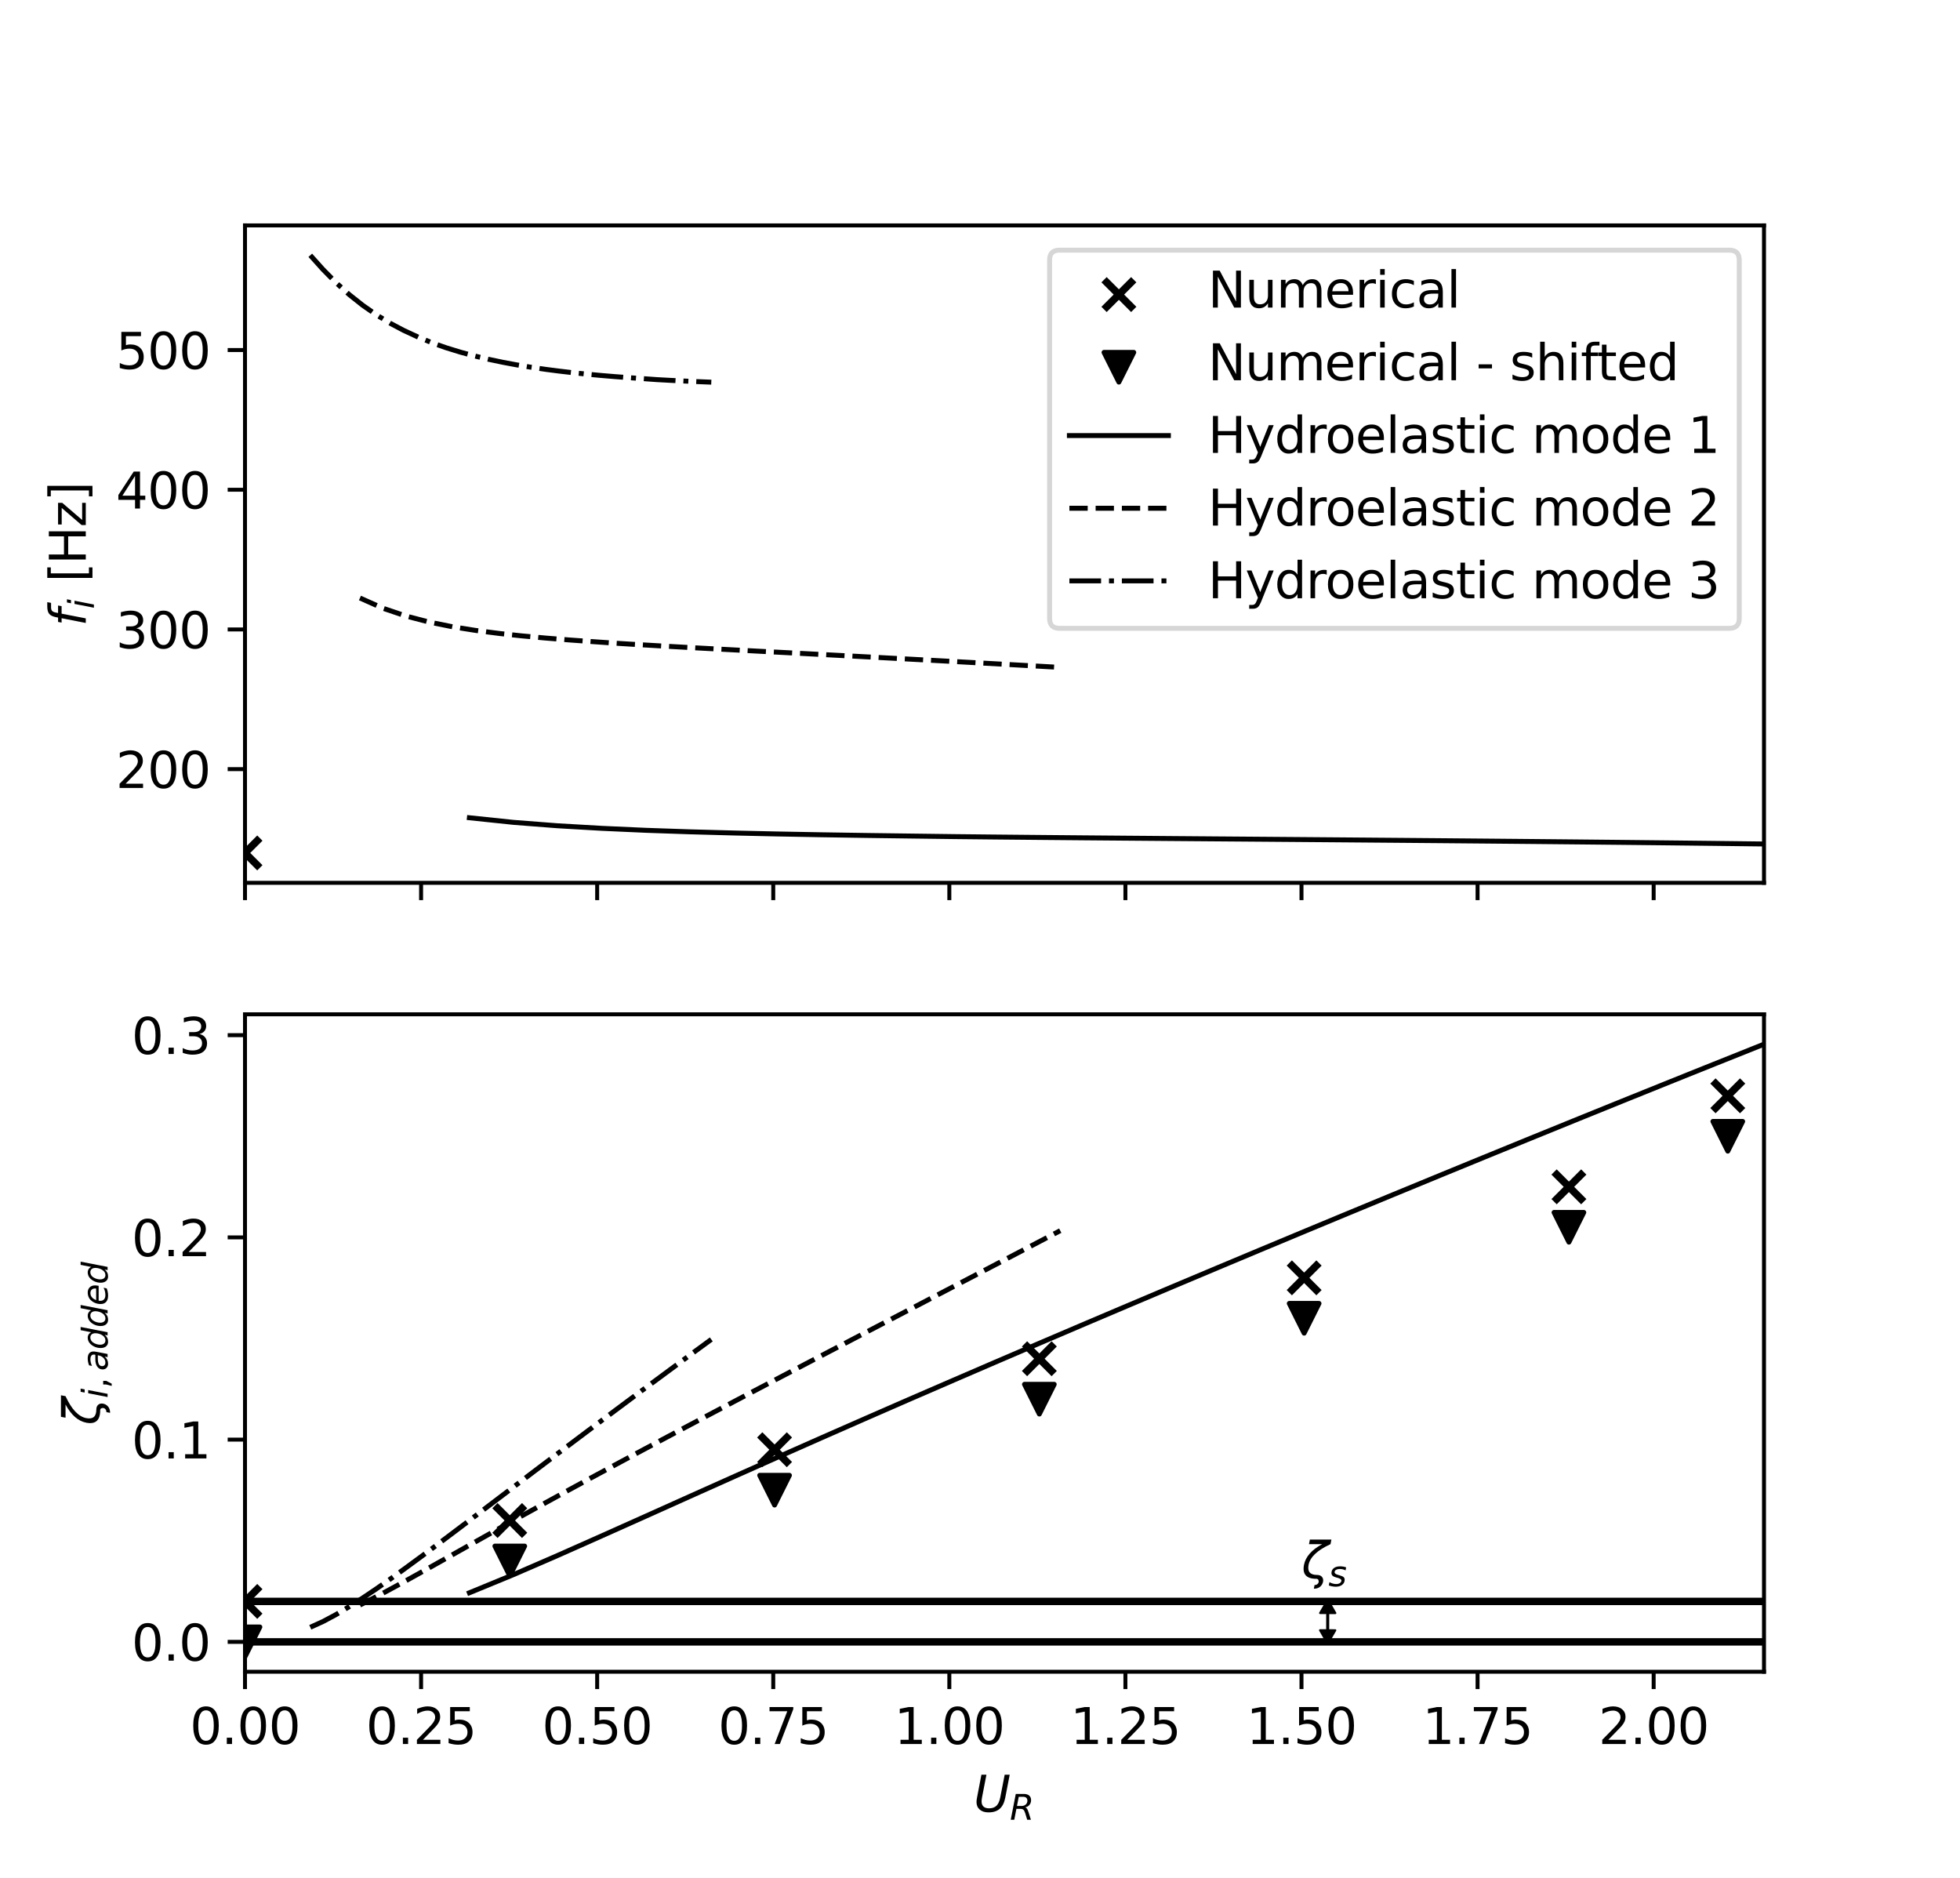 <?xml version="1.0" encoding="UTF-8" standalone="no"?>
<svg
   width="396pt"
   height="379.44pt"
   viewBox="0 0 396 379.44"
   version="1.1"
   id="svg11387"
   sodipodi:docname="NACA.svg"
   inkscape:version="1.2.1 (9c6d41e410, 2022-07-14)"
   inkscape:export-filename="NACA.pdf"
   inkscape:export-xdpi="96"
   inkscape:export-ydpi="96"
   xmlns:inkscape="http://www.inkscape.org/namespaces/inkscape"
   xmlns:sodipodi="http://sodipodi.sourceforge.net/DTD/sodipodi-0.dtd"
   xmlns:xlink="http://www.w3.org/1999/xlink"
   xmlns="http://www.w3.org/2000/svg"
   xmlns:svg="http://www.w3.org/2000/svg"
   xmlns:rdf="http://www.w3.org/1999/02/22-rdf-syntax-ns#"
   xmlns:cc="http://creativecommons.org/ns#"
   xmlns:dc="http://purl.org/dc/elements/1.1/">
  <sodipodi:namedview
     id="namedview11389"
     pagecolor="#ffffff"
     bordercolor="#000000"
     borderopacity="0.25"
     inkscape:showpageshadow="2"
     inkscape:pageopacity="0.0"
     inkscape:pagecheckerboard="0"
     inkscape:deskcolor="#d1d1d1"
     inkscape:document-units="pt"
     showgrid="false"
     showguides="true"
     inkscape:zoom="1.6899905"
     inkscape:cx="184.91228"
     inkscape:cy="320.12014"
     inkscape:window-width="1920"
     inkscape:window-height="1009"
     inkscape:window-x="-8"
     inkscape:window-y="-8"
     inkscape:window-maximized="1"
     inkscape:current-layer="svg11387">
    <sodipodi:guide
       position="267.834,51.041"
       orientation="1,0"
       id="guide12794"
       inkscape:locked="false" />
  </sodipodi:namedview>
  <defs
     id="defs10608">
    <marker
       style="overflow:visible"
       id="marker12826"
       refX="0"
       refY="0"
       orient="auto-start-reverse"
       inkscape:stockid="TriangleStart"
       markerWidth="4.992"
       markerHeight="5.667"
       viewBox="0 0 4.992 5.667"
       inkscape:isstock="true"
       inkscape:collect="always"
       preserveAspectRatio="xMidYMid">
      <path
         transform="scale(0.5)"
         style="fill:context-stroke;fill-rule:evenodd;stroke:context-stroke;stroke-width:1pt"
         d="M 5.77,0 -2.88,5 V -5 Z"
         id="path12824" />
    </marker>
    <marker
       style="overflow:visible"
       id="TriangleStart"
       refX="0"
       refY="0"
       orient="auto-start-reverse"
       inkscape:stockid="TriangleStart"
       markerWidth="4.992"
       markerHeight="5.667"
       viewBox="0 0 4.992 5.667"
       inkscape:isstock="true"
       inkscape:collect="always"
       preserveAspectRatio="xMidYMid">
      <path
         transform="scale(0.5)"
         style="fill:context-stroke;fill-rule:evenodd;stroke:context-stroke;stroke-width:1pt"
         d="M 5.77,0 -2.88,5 V -5 Z"
         id="path135" />
    </marker>
    <style
       type="text/css"
       id="style10606">*{stroke-linejoin: round; stroke-linecap: butt}</style>
  </defs>
  <path
     d="M 0,379.44 H 396 V 0 H 0 Z"
     style="fill:#ffffff"
     id="path10610" />
  <g
     id="patch_2">
    <path
       d="M 49.5,178.337 H 356.4 V 45.533 H 49.5 Z"
       style="fill:#ffffff"
       id="path10613" />
  </g>
  <g
     id="PathCollection_1">
    <defs
       id="defs10617">
      <path
         id="m61d72ba477"
         d="m -3,3 6,-6 m -6,0 6,6"
         style="stroke:#000000;stroke-width:1.5" />
    </defs>
    <g
       clip-path="url(#p14239a76d9)"
       id="g10621">
      <use
         xlink:href="#m61d72ba477"
         x="49.5"
         y="172.3"
         style="stroke:#000000;stroke-width:1.5"
         id="use10619" />
    </g>
  </g>
  <g
     id="PathCollection_2">
    <defs
       id="defs10625">
      <path
         id="mb622827dd4"
         d="M 0,3 3,-3 H -3 Z"
         style="stroke:#000000" />
    </defs>
    <g
       clip-path="url(#p14239a76d9)"
       id="g10627" />
  </g>
  <g
     id="matplotlib.axis_1">
    <g
       id="xtick_1">
      <g
         id="line2d_1">
        <defs
           id="defs10631">
          <path
             id="m851016eeb9"
             d="M 0,0 V 3.5"
             style="stroke:#000000;stroke-width:0.8" />
        </defs>
        <g
           id="g10635">
          <use
             xlink:href="#m851016eeb9"
             x="49.5"
             y="178.337"
             style="stroke:#000000;stroke-width:0.8"
             id="use10633" />
        </g>
      </g>
    </g>
    <g
       id="xtick_2">
      <g
         id="line2d_2">
        <g
           id="g10641">
          <use
             xlink:href="#m851016eeb9"
             x="85.076"
             y="178.337"
             style="stroke:#000000;stroke-width:0.8"
             id="use10639" />
        </g>
      </g>
    </g>
    <g
       id="xtick_3">
      <g
         id="line2d_3">
        <g
           id="g10647">
          <use
             xlink:href="#m851016eeb9"
             x="120.651"
             y="178.337"
             style="stroke:#000000;stroke-width:0.8"
             id="use10645" />
        </g>
      </g>
    </g>
    <g
       id="xtick_4">
      <g
         id="line2d_4">
        <g
           id="g10653">
          <use
             xlink:href="#m851016eeb9"
             x="156.227"
             y="178.337"
             style="stroke:#000000;stroke-width:0.8"
             id="use10651" />
        </g>
      </g>
    </g>
    <g
       id="xtick_5">
      <g
         id="line2d_5">
        <g
           id="g10659">
          <use
             xlink:href="#m851016eeb9"
             x="191.803"
             y="178.337"
             style="stroke:#000000;stroke-width:0.8"
             id="use10657" />
        </g>
      </g>
    </g>
    <g
       id="xtick_6">
      <g
         id="line2d_6">
        <g
           id="g10665">
          <use
             xlink:href="#m851016eeb9"
             x="227.378"
             y="178.337"
             style="stroke:#000000;stroke-width:0.8"
             id="use10663" />
        </g>
      </g>
    </g>
    <g
       id="xtick_7">
      <g
         id="line2d_7">
        <g
           id="g10671">
          <use
             xlink:href="#m851016eeb9"
             x="262.954"
             y="178.337"
             style="stroke:#000000;stroke-width:0.8"
             id="use10669" />
        </g>
      </g>
    </g>
    <g
       id="xtick_8">
      <g
         id="line2d_8">
        <g
           id="g10677">
          <use
             xlink:href="#m851016eeb9"
             x="298.53"
             y="178.337"
             style="stroke:#000000;stroke-width:0.8"
             id="use10675" />
        </g>
      </g>
    </g>
    <g
       id="xtick_9">
      <g
         id="line2d_9">
        <g
           id="g10683">
          <use
             xlink:href="#m851016eeb9"
             x="334.106"
             y="178.337"
             style="stroke:#000000;stroke-width:0.8"
             id="use10681" />
        </g>
      </g>
    </g>
  </g>
  <g
     id="matplotlib.axis_2">
    <g
       id="ytick_1">
      <g
         id="line2d_10">
        <defs
           id="defs10689">
          <path
             id="m565efd4519"
             d="M 0,0 H -3.5"
             style="stroke:#000000;stroke-width:0.8" />
        </defs>
        <g
           id="g10693">
          <use
             xlink:href="#m565efd4519"
             x="49.5"
             y="155.369"
             style="stroke:#000000;stroke-width:0.8"
             id="use10691" />
        </g>
      </g>
      <g
         id="text_1">
        <!-- 200 -->
        <g
           transform="matrix(0.1,0,0,-0.1,23.413,159.168)"
           id="g10706">
          <defs
             id="defs10698">
            <path
               id="DejaVuSans-32"
               d="M 1228,531 H 3431 V 0 H 469 v 531 q 359,372 979,998 621,627 780,809 303,340 423,576 121,236 121,464 0,372 -261,606 -261,235 -680,235 -297,0 -627,-103 -329,-103 -704,-313 v 638 q 381,153 712,231 332,78 607,78 725,0 1156,-363 431,-362 431,-968 0,-288 -108,-546 -107,-257 -392,-607 -78,-91 -497,-524 Q 1991,1309 1228,531 Z"
               transform="scale(0.016)" />
            <path
               id="DejaVuSans-30"
               d="m 2034,4250 q -487,0 -733,-480 -245,-479 -245,-1442 0,-959 245,-1439 246,-480 733,-480 491,0 736,480 246,480 246,1439 0,963 -246,1442 -245,480 -736,480 z m 0,500 q 785,0 1199,-621 414,-620 414,-1801 0,-1178 -414,-1799 -414,-620 -1199,-620 -784,0 -1198,620 -414,621 -414,1799 0,1181 414,1801 414,621 1198,621 z"
               transform="scale(0.016)" />
          </defs>
          <use
             xlink:href="#DejaVuSans-32"
             id="use10700" />
          <use
             xlink:href="#DejaVuSans-30"
             x="63.623"
             id="use10702" />
          <use
             xlink:href="#DejaVuSans-30"
             x="127.246"
             id="use10704" />
        </g>
      </g>
    </g>
    <g
       id="ytick_2">
      <g
         id="line2d_11">
        <g
           id="g10712">
          <use
             xlink:href="#m565efd4519"
             x="49.5"
             y="127.15"
             style="stroke:#000000;stroke-width:0.8"
             id="use10710" />
        </g>
      </g>
      <g
         id="text_2">
        <!-- 300 -->
        <g
           transform="matrix(0.1,0,0,-0.1,23.413,130.949)"
           id="g10724">
          <defs
             id="defs10716">
            <path
               id="DejaVuSans-33"
               d="m 2597,2516 q 453,-97 707,-404 255,-306 255,-756 0,-690 -475,-1069 -475,-378 -1350,-378 -293,0 -604,58 -311,58 -642,174 v 609 q 262,-153 574,-231 313,-78 654,-78 593,0 904,234 311,234 311,681 0,413 -289,645 -289,233 -804,233 h -544 v 519 h 569 q 465,0 712,186 247,186 247,536 0,359 -255,551 -254,193 -729,193 -260,0 -557,-57 -297,-56 -653,-174 v 562 q 360,100 674,150 314,50 592,50 719,0 1137,-327 419,-326 419,-882 0,-388 -222,-655 -222,-267 -631,-370 z"
               transform="scale(0.016)" />
          </defs>
          <use
             xlink:href="#DejaVuSans-33"
             id="use10718" />
          <use
             xlink:href="#DejaVuSans-30"
             x="63.623"
             id="use10720" />
          <use
             xlink:href="#DejaVuSans-30"
             x="127.246"
             id="use10722" />
        </g>
      </g>
    </g>
    <g
       id="ytick_3">
      <g
         id="line2d_12">
        <g
           id="g10730">
          <use
             xlink:href="#m565efd4519"
             x="49.5"
             y="98.931"
             style="stroke:#000000;stroke-width:0.8"
             id="use10728" />
        </g>
      </g>
      <g
         id="text_3">
        <!-- 400 -->
        <g
           transform="matrix(0.1,0,0,-0.1,23.413,102.73)"
           id="g10742">
          <defs
             id="defs10734">
            <path
               id="DejaVuSans-34"
               d="M 2419,4116 825,1625 h 1594 z m -166,550 h 794 V 1625 h 666 V 1100 H 3047 V 0 H 2419 V 1100 H 313 v 609 z"
               transform="scale(0.016)" />
          </defs>
          <use
             xlink:href="#DejaVuSans-34"
             id="use10736" />
          <use
             xlink:href="#DejaVuSans-30"
             x="63.623"
             id="use10738" />
          <use
             xlink:href="#DejaVuSans-30"
             x="127.246"
             id="use10740" />
        </g>
      </g>
    </g>
    <g
       id="ytick_4">
      <g
         id="line2d_13">
        <g
           id="g10748">
          <use
             xlink:href="#m565efd4519"
             x="49.5"
             y="70.712"
             style="stroke:#000000;stroke-width:0.8"
             id="use10746" />
        </g>
      </g>
      <g
         id="text_4">
        <!-- 500 -->
        <g
           transform="matrix(0.1,0,0,-0.1,23.413,74.511)"
           id="g10760">
          <defs
             id="defs10752">
            <path
               id="DejaVuSans-35"
               d="M 691,4666 H 3169 V 4134 H 1269 V 2991 q 137,47 274,70 138,23 276,23 781,0 1237,-428 457,-428 457,-1159 Q 3513,744 3044,326 2575,-91 1722,-91 1428,-91 1123,-41 819,9 494,109 v 635 q 281,-153 581,-228 300,-75 634,-75 541,0 856,284 316,284 316,772 0,487 -316,771 -315,285 -856,285 -253,0 -505,-56 -251,-56 -513,-175 z"
               transform="scale(0.016)" />
          </defs>
          <use
             xlink:href="#DejaVuSans-35"
             id="use10754" />
          <use
             xlink:href="#DejaVuSans-30"
             x="63.623"
             id="use10756" />
          <use
             xlink:href="#DejaVuSans-30"
             x="127.246"
             id="use10758" />
        </g>
      </g>
    </g>
    <g
       id="text_5">
      <!-- $f_i$ [Hz] -->
      <g
         transform="matrix(0,-0.1,-0.1,0,17.333,126.535)"
         id="g10787">
        <defs
           id="defs10771">
          <path
             id="DejaVuSans-Oblique-66"
             d="m 3059,4863 -90,-479 h -550 q -313,0 -455,-123 -142,-123 -211,-452 l -62,-309 h 947 l -85,-447 H 1606 L 1013,0 H 434 l 597,3053 H 481 l 82,447 h 550 l 46,244 q 119,619 417,869 299,250 940,250 z"
             transform="scale(0.016)" />
          <path
             id="DejaVuSans-Oblique-69"
             d="m 1172,4863 h 575 L 1606,4134 H 1031 Z M 909,3500 h 575 L 800,0 H 225 Z"
             transform="scale(0.016)" />
          <path
             id="DejaVuSans-20"
             transform="scale(0.016)"
             d="" />
          <path
             id="DejaVuSans-5b"
             d="M 550,4863 H 1875 V 4416 H 1125 V -397 h 750 V -844 H 550 Z"
             transform="scale(0.016)" />
          <path
             id="DejaVuSans-48"
             d="m 628,4666 h 631 V 2753 h 2294 v 1913 h 631 V 0 H 3553 V 2222 H 1259 V 0 H 628 Z"
             transform="scale(0.016)" />
          <path
             id="DejaVuSans-7a"
             d="M 353,3500 H 3084 V 2975 L 922,459 H 3084 V 0 H 275 V 525 L 2438,3041 H 353 Z"
             transform="scale(0.016)" />
          <path
             id="DejaVuSans-5d"
             d="M 1947,4863 V -844 H 622 v 447 h 747 V 4416 H 622 v 447 z"
             transform="scale(0.016)" />
        </defs>
        <use
           xlink:href="#DejaVuSans-Oblique-66"
           transform="translate(0,0.016)"
           id="use10773" />
        <use
           xlink:href="#DejaVuSans-Oblique-69"
           transform="matrix(0.7,0,0,0.7,35.205,-16.391)"
           id="use10775" />
        <use
           xlink:href="#DejaVuSans-20"
           transform="translate(57.388,0.016)"
           id="use10777" />
        <use
           xlink:href="#DejaVuSans-5b"
           transform="translate(89.175,0.016)"
           id="use10779" />
        <use
           xlink:href="#DejaVuSans-48"
           transform="translate(125.063,0.016)"
           id="use10781" />
        <use
           xlink:href="#DejaVuSans-7a"
           transform="translate(200.259,0.016)"
           id="use10783" />
        <use
           xlink:href="#DejaVuSans-5d"
           transform="translate(252.749,0.016)"
           id="use10785" />
      </g>
    </g>
  </g>
  <g
     id="line2d_14">
    <path
       d="m 94.839,165.191 8.88,0.93 8.909,0.689 9.008,0.521 8.9,0.399 8.864,0.302 9.154,0.247 8.214,0.181 9.229,0.168 9.22,0.141 8.193,0.108 9.255,0.118 8.198,0.085 9.231,0.087 9.244,0.081 8.231,0.068 9.28,0.074 9.306,0.073 8.297,0.064 9.368,0.073 8.361,0.066 9.45,0.077 9.502,0.08 8.495,0.074 9.619,0.087 9.693,0.093 8.686,0.087 9.859,0.105 8.85,0.099 10.064,0.119"
       clip-path="url(#p14239a76d9)"
       style="fill:none;stroke:#000000;stroke-linecap:square"
       id="path10791" />
  </g>
  <g
     id="line2d_15">
    <path
       d="m 72.724,120.801 4.625,2.061 4.664,1.579 4.735,1.233 4.677,0.938 4.671,0.739 4.831,0.619 4.344,0.466 4.89,0.45 4.898,0.392 4.363,0.313 4.939,0.343 4.391,0.269 4.96,0.289 4.984,0.278 4.452,0.241 5.036,0.268 5.067,0.266 4.532,0.237 5.133,0.268 4.595,0.24 5.207,0.273 5.25,0.277 4.704,0.25 5.336,0.286 5.385,0.291 4.829,0.264 5.483,0.302 4.92,0.273 5.588,0.313"
       clip-path="url(#p14239a76d9)"
       style="fill:none;stroke:#000000;stroke-dasharray:3.7, 1.6;stroke-dashoffset:0"
       id="path10794" />
  </g>
  <g
     id="line2d_16">
    <path
       d="m 62.69,51.569 2.547,2.838 2.62,2.662 2.71,2.449 2.725,2.161 2.762,1.924 2.887,1.754 2.612,1.383 2.952,1.365 2.966,1.207 2.638,0.929 2.969,0.914 2.639,0.713 2.967,0.708 2.965,0.622 2.633,0.49 2.959,0.488 2.954,0.43 2.622,0.34 2.945,0.342 2.614,0.272 2.937,0.275 2.933,0.246 2.603,0.196 2.925,0.199 2.94,0.21 2.592,0.141 2.913,0.143 2.586,0.115 2.905,0.117"
       clip-path="url(#p14239a76d9)"
       style="fill:none;stroke:#000000;stroke-dasharray:6.4, 1.6, 1, 1.6;stroke-dashoffset:0"
       id="path10797" />
  </g>
  <g
     id="patch_3">
    <path
       d="M 49.5,178.337 V 45.533"
       style="fill:none;stroke:#000000;stroke-width:0.8;stroke-linecap:square;stroke-linejoin:miter"
       id="path10800" />
  </g>
  <g
     id="patch_4">
    <path
       d="M 356.4,178.337 V 45.533"
       style="fill:none;stroke:#000000;stroke-width:0.8;stroke-linecap:square;stroke-linejoin:miter"
       id="path10803" />
  </g>
  <g
     id="patch_5">
    <path
       d="M 49.5,178.337 H 356.4"
       style="fill:none;stroke:#000000;stroke-width:0.8;stroke-linecap:square;stroke-linejoin:miter"
       id="path10806" />
  </g>
  <g
     id="patch_6">
    <path
       d="M 49.5,45.533 H 356.4"
       style="fill:none;stroke:#000000;stroke-width:0.8;stroke-linecap:square;stroke-linejoin:miter"
       id="path10809" />
  </g>
  <g
     id="legend_1">
    <g
       id="patch_7">
      <path
         d="M 214.062,126.923 H 349.4 q 2,0 2,-2 V 52.533 q 0,-2 -2,-2 H 214.062 q -2,0 -2,2 v 72.391 q 0,2 2,2 z"
         style="opacity:0.8;fill:#ffffff;stroke:#cccccc;stroke-linejoin:miter"
         id="path10812" />
    </g>
    <g
       id="PathCollection_3">
      <g
         id="g10817">
        <use
           xlink:href="#m61d72ba477"
           x="226.062"
           y="59.506"
           style="stroke:#000000;stroke-width:1.5"
           id="use10815" />
      </g>
    </g>
    <g
       id="text_6">
      <!-- Numerical -->
      <g
         transform="matrix(0.1,0,0,-0.1,244.062,62.131)"
         id="g10849">
        <defs
           id="defs10829">
          <path
             id="DejaVuSans-4e"
             d="m 628,4666 h 850 L 3547,763 v 3903 h 612 V 0 H 3309 L 1241,3903 V 0 H 628 Z"
             transform="scale(0.016)" />
          <path
             id="DejaVuSans-75"
             d="m 544,1381 v 2119 h 575 V 1403 q 0,-497 193,-746 194,-248 582,-248 465,0 735,297 271,297 271,810 v 1984 h 575 V 0 H 2900 V 538 Q 2691,219 2414,64 2138,-91 1772,-91 1169,-91 856,284 544,659 544,1381 Z m 1447,2203 z"
             transform="scale(0.016)" />
          <path
             id="DejaVuSans-6d"
             d="m 3328,2828 q 216,388 516,572 300,184 706,184 547,0 844,-383 297,-382 297,-1088 V 0 h -578 v 2094 q 0,503 -179,746 -178,244 -543,244 -447,0 -707,-297 -259,-296 -259,-809 V 0 h -578 v 2094 q 0,506 -178,748 -178,242 -550,242 -441,0 -701,-298 -259,-298 -259,-808 V 0 H 581 v 3500 h 578 v -544 q 197,322 472,475 275,153 653,153 382,0 649,-194 267,-193 395,-562 z"
             transform="scale(0.016)" />
          <path
             id="DejaVuSans-65"
             d="M 3597,1894 V 1613 H 953 q 38,-594 358,-905 320,-311 892,-311 331,0 642,81 311,81 618,244 V 178 Q 3153,47 2828,-22 2503,-91 2169,-91 1331,-91 842,396 353,884 353,1716 q 0,859 464,1363 464,505 1252,505 706,0 1117,-455 411,-454 411,-1235 z m -575,169 q -6,471 -264,752 -258,282 -683,282 -481,0 -770,-272 -289,-272 -333,-766 z"
             transform="scale(0.016)" />
          <path
             id="DejaVuSans-72"
             d="m 2631,2963 q -97,56 -211,82 -114,27 -251,27 -488,0 -749,-317 -261,-317 -261,-911 V 0 H 581 v 3500 h 578 v -544 q 182,319 472,473 291,155 707,155 59,0 131,-8 72,-7 159,-23 z"
             transform="scale(0.016)" />
          <path
             id="DejaVuSans-69"
             d="m 603,3500 h 575 V 0 H 603 Z m 0,1363 h 575 V 4134 H 603 Z"
             transform="scale(0.016)" />
          <path
             id="DejaVuSans-63"
             d="m 3122,3366 v -538 q -244,135 -489,202 -245,67 -495,67 -560,0 -870,-355 -309,-354 -309,-995 0,-641 309,-996 310,-354 870,-354 250,0 495,67 245,67 489,202 V 134 Q 2881,22 2623,-34 2366,-91 2075,-91 1284,-91 818,406 353,903 353,1747 q 0,856 470,1346 471,491 1290,491 265,0 518,-55 253,-54 491,-163 z"
             transform="scale(0.016)" />
          <path
             id="DejaVuSans-61"
             d="m 2194,1759 q -697,0 -966,-159 -269,-159 -269,-544 0,-306 202,-486 202,-179 548,-179 479,0 768,339 289,339 289,901 v 128 z m 1147,238 V 0 H 2766 V 531 Q 2569,213 2275,61 1981,-91 1556,-91 q -537,0 -855,302 -317,302 -317,808 0,590 395,890 396,300 1180,300 h 807 v 57 q 0,397 -261,614 -261,217 -733,217 -300,0 -585,-72 -284,-72 -546,-216 v 532 q 315,122 612,182 297,61 578,61 760,0 1135,-394 375,-393 375,-1193 z"
             transform="scale(0.016)" />
          <path
             id="DejaVuSans-6c"
             d="m 603,4863 h 575 V 0 H 603 Z"
             transform="scale(0.016)" />
        </defs>
        <use
           xlink:href="#DejaVuSans-4e"
           id="use10831" />
        <use
           xlink:href="#DejaVuSans-75"
           x="74.805"
           id="use10833" />
        <use
           xlink:href="#DejaVuSans-6d"
           x="138.184"
           id="use10835" />
        <use
           xlink:href="#DejaVuSans-65"
           x="235.596"
           id="use10837" />
        <use
           xlink:href="#DejaVuSans-72"
           x="297.119"
           id="use10839" />
        <use
           xlink:href="#DejaVuSans-69"
           x="338.232"
           id="use10841" />
        <use
           xlink:href="#DejaVuSans-63"
           x="366.016"
           id="use10843" />
        <use
           xlink:href="#DejaVuSans-61"
           x="420.996"
           id="use10845" />
        <use
           xlink:href="#DejaVuSans-6c"
           x="482.275"
           id="use10847" />
      </g>
    </g>
    <g
       id="PathCollection_4">
      <g
         id="g10854">
        <use
           xlink:href="#mb622827dd4"
           x="226.062"
           y="74.184"
           style="stroke:#000000"
           id="use10852" />
      </g>
    </g>
    <g
       id="text_7">
      <!-- Numerical - shifted -->
      <g
         transform="matrix(0.1,0,0,-0.1,244.062,76.809)"
         id="g10903">
        <defs
           id="defs10863">
          <path
             id="DejaVuSans-2d"
             d="M 313,2009 H 1997 V 1497 H 313 Z"
             transform="scale(0.016)" />
          <path
             id="DejaVuSans-73"
             d="m 2834,3397 v -544 q -243,125 -506,187 -262,63 -544,63 -428,0 -642,-131 -214,-131 -214,-394 0,-200 153,-314 153,-114 616,-217 l 197,-44 q 612,-131 870,-370 258,-239 258,-667 0,-488 -386,-773 Q 2250,-91 1575,-91 1294,-91 989,-36 684,19 347,128 v 594 q 319,-166 628,-249 309,-82 613,-82 406,0 624,139 219,139 219,392 0,234 -158,359 -157,125 -692,241 l -200,47 q -534,112 -772,345 -237,233 -237,639 0,494 350,762 350,269 994,269 318,0 599,-47 282,-46 519,-140 z"
             transform="scale(0.016)" />
          <path
             id="DejaVuSans-68"
             d="M 3513,2113 V 0 h -575 v 2094 q 0,497 -194,743 -194,247 -581,247 -466,0 -735,-297 -269,-296 -269,-809 V 0 H 581 v 4863 h 578 V 2956 q 207,316 486,472 280,156 646,156 603,0 912,-373 310,-373 310,-1098 z"
             transform="scale(0.016)" />
          <path
             id="DejaVuSans-66"
             d="m 2375,4863 v -479 h -550 q -309,0 -430,-125 -120,-125 -120,-450 v -309 h 947 V 3053 H 1275 V 0 H 697 V 3053 H 147 v 447 h 550 v 244 q 0,584 272,851 272,268 862,268 z"
             transform="scale(0.016)" />
          <path
             id="DejaVuSans-74"
             d="M 1172,4494 V 3500 H 2356 V 3053 H 1172 V 1153 q 0,-428 117,-550 117,-122 477,-122 h 590 V 0 H 1766 Q 1100,0 847,248 594,497 594,1153 V 3053 H 172 v 447 h 422 v 994 z"
             transform="scale(0.016)" />
          <path
             id="DejaVuSans-64"
             d="m 2906,2969 v 1894 h 575 V 0 H 2906 V 525 Q 2725,213 2448,61 2172,-91 1784,-91 1150,-91 751,415 353,922 353,1747 q 0,825 398,1331 399,506 1033,506 388,0 664,-152 277,-151 458,-463 z M 947,1747 q 0,-634 261,-995 261,-361 717,-361 456,0 718,361 263,361 263,995 0,634 -263,995 -262,361 -718,361 -456,0 -717,-361 -261,-361 -261,-995 z"
             transform="scale(0.016)" />
        </defs>
        <use
           xlink:href="#DejaVuSans-4e"
           id="use10865" />
        <use
           xlink:href="#DejaVuSans-75"
           x="74.805"
           id="use10867" />
        <use
           xlink:href="#DejaVuSans-6d"
           x="138.184"
           id="use10869" />
        <use
           xlink:href="#DejaVuSans-65"
           x="235.596"
           id="use10871" />
        <use
           xlink:href="#DejaVuSans-72"
           x="297.119"
           id="use10873" />
        <use
           xlink:href="#DejaVuSans-69"
           x="338.232"
           id="use10875" />
        <use
           xlink:href="#DejaVuSans-63"
           x="366.016"
           id="use10877" />
        <use
           xlink:href="#DejaVuSans-61"
           x="420.996"
           id="use10879" />
        <use
           xlink:href="#DejaVuSans-6c"
           x="482.275"
           id="use10881" />
        <use
           xlink:href="#DejaVuSans-20"
           x="510.059"
           id="use10883" />
        <use
           xlink:href="#DejaVuSans-2d"
           x="541.846"
           id="use10885" />
        <use
           xlink:href="#DejaVuSans-20"
           x="577.93"
           id="use10887" />
        <use
           xlink:href="#DejaVuSans-73"
           x="609.717"
           id="use10889" />
        <use
           xlink:href="#DejaVuSans-68"
           x="661.816"
           id="use10891" />
        <use
           xlink:href="#DejaVuSans-69"
           x="725.195"
           id="use10893" />
        <use
           xlink:href="#DejaVuSans-66"
           x="752.979"
           id="use10895" />
        <use
           xlink:href="#DejaVuSans-74"
           x="786.434"
           id="use10897" />
        <use
           xlink:href="#DejaVuSans-65"
           x="825.643"
           id="use10899" />
        <use
           xlink:href="#DejaVuSans-64"
           x="887.166"
           id="use10901" />
      </g>
    </g>
    <g
       id="line2d_17">
      <path
         d="m 216.062,87.987 h 10 10"
         style="fill:none;stroke:#000000;stroke-linecap:square"
         id="path10906" />
    </g>
    <g
       id="text_8">
      <!-- Hydroelastic mode 1 -->
      <g
         transform="matrix(0.1,0,0,-0.1,244.062,91.487)"
         id="g10952">
        <defs
           id="defs10912">
          <path
             id="DejaVuSans-79"
             d="m 2059,-325 q -243,-625 -475,-815 -231,-191 -618,-191 H 506 v 481 h 338 q 237,0 368,113 132,112 291,531 L 1606,56 191,3500 H 800 L 1894,763 2988,3500 h 609 z"
             transform="scale(0.016)" />
          <path
             id="DejaVuSans-6f"
             d="m 1959,3097 q -462,0 -731,-361 -269,-361 -269,-989 0,-628 267,-989 268,-361 733,-361 460,0 728,362 269,363 269,988 0,622 -269,986 -268,364 -728,364 z m 0,487 q 750,0 1178,-488 429,-487 429,-1349 Q 3566,888 3137,398 2709,-91 1959,-91 1206,-91 779,398 353,888 353,1747 q 0,862 426,1349 427,488 1180,488 z"
             transform="scale(0.016)" />
          <path
             id="DejaVuSans-31"
             d="M 794,531 H 1825 V 4091 L 703,3866 v 575 l 1116,225 h 631 V 531 H 3481 V 0 H 794 Z"
             transform="scale(0.016)" />
        </defs>
        <use
           xlink:href="#DejaVuSans-48"
           id="use10914" />
        <use
           xlink:href="#DejaVuSans-79"
           x="75.195"
           id="use10916" />
        <use
           xlink:href="#DejaVuSans-64"
           x="134.375"
           id="use10918" />
        <use
           xlink:href="#DejaVuSans-72"
           x="197.852"
           id="use10920" />
        <use
           xlink:href="#DejaVuSans-6f"
           x="236.715"
           id="use10922" />
        <use
           xlink:href="#DejaVuSans-65"
           x="297.896"
           id="use10924" />
        <use
           xlink:href="#DejaVuSans-6c"
           x="359.42"
           id="use10926" />
        <use
           xlink:href="#DejaVuSans-61"
           x="387.203"
           id="use10928" />
        <use
           xlink:href="#DejaVuSans-73"
           x="448.482"
           id="use10930" />
        <use
           xlink:href="#DejaVuSans-74"
           x="500.582"
           id="use10932" />
        <use
           xlink:href="#DejaVuSans-69"
           x="539.791"
           id="use10934" />
        <use
           xlink:href="#DejaVuSans-63"
           x="567.574"
           id="use10936" />
        <use
           xlink:href="#DejaVuSans-20"
           x="622.555"
           id="use10938" />
        <use
           xlink:href="#DejaVuSans-6d"
           x="654.342"
           id="use10940" />
        <use
           xlink:href="#DejaVuSans-6f"
           x="751.754"
           id="use10942" />
        <use
           xlink:href="#DejaVuSans-64"
           x="812.936"
           id="use10944" />
        <use
           xlink:href="#DejaVuSans-65"
           x="876.412"
           id="use10946" />
        <use
           xlink:href="#DejaVuSans-20"
           x="937.936"
           id="use10948" />
        <use
           xlink:href="#DejaVuSans-31"
           x="969.723"
           id="use10950" />
      </g>
    </g>
    <g
       id="line2d_18">
      <path
         d="m 216.062,102.666 h 10 10"
         style="fill:none;stroke:#000000;stroke-dasharray:3.7, 1.6;stroke-dashoffset:0"
         id="path10955" />
    </g>
    <g
       id="text_9">
      <!-- Hydroelastic mode 2 -->
      <g
         transform="matrix(0.1,0,0,-0.1,244.062,106.166)"
         id="g10996">
        <use
           xlink:href="#DejaVuSans-48"
           id="use10958" />
        <use
           xlink:href="#DejaVuSans-79"
           x="75.195"
           id="use10960" />
        <use
           xlink:href="#DejaVuSans-64"
           x="134.375"
           id="use10962" />
        <use
           xlink:href="#DejaVuSans-72"
           x="197.852"
           id="use10964" />
        <use
           xlink:href="#DejaVuSans-6f"
           x="236.715"
           id="use10966" />
        <use
           xlink:href="#DejaVuSans-65"
           x="297.896"
           id="use10968" />
        <use
           xlink:href="#DejaVuSans-6c"
           x="359.42"
           id="use10970" />
        <use
           xlink:href="#DejaVuSans-61"
           x="387.203"
           id="use10972" />
        <use
           xlink:href="#DejaVuSans-73"
           x="448.482"
           id="use10974" />
        <use
           xlink:href="#DejaVuSans-74"
           x="500.582"
           id="use10976" />
        <use
           xlink:href="#DejaVuSans-69"
           x="539.791"
           id="use10978" />
        <use
           xlink:href="#DejaVuSans-63"
           x="567.574"
           id="use10980" />
        <use
           xlink:href="#DejaVuSans-20"
           x="622.555"
           id="use10982" />
        <use
           xlink:href="#DejaVuSans-6d"
           x="654.342"
           id="use10984" />
        <use
           xlink:href="#DejaVuSans-6f"
           x="751.754"
           id="use10986" />
        <use
           xlink:href="#DejaVuSans-64"
           x="812.936"
           id="use10988" />
        <use
           xlink:href="#DejaVuSans-65"
           x="876.412"
           id="use10990" />
        <use
           xlink:href="#DejaVuSans-20"
           x="937.936"
           id="use10992" />
        <use
           xlink:href="#DejaVuSans-32"
           x="969.723"
           id="use10994" />
      </g>
    </g>
    <g
       id="line2d_19">
      <path
         d="m 216.062,117.344 h 10 10"
         style="fill:none;stroke:#000000;stroke-dasharray:6.4, 1.6, 1, 1.6;stroke-dashoffset:0"
         id="path10999" />
    </g>
    <g
       id="text_10">
      <!-- Hydroelastic mode 3 -->
      <g
         transform="matrix(0.1,0,0,-0.1,244.062,120.844)"
         id="g11040">
        <use
           xlink:href="#DejaVuSans-48"
           id="use11002" />
        <use
           xlink:href="#DejaVuSans-79"
           x="75.195"
           id="use11004" />
        <use
           xlink:href="#DejaVuSans-64"
           x="134.375"
           id="use11006" />
        <use
           xlink:href="#DejaVuSans-72"
           x="197.852"
           id="use11008" />
        <use
           xlink:href="#DejaVuSans-6f"
           x="236.715"
           id="use11010" />
        <use
           xlink:href="#DejaVuSans-65"
           x="297.896"
           id="use11012" />
        <use
           xlink:href="#DejaVuSans-6c"
           x="359.42"
           id="use11014" />
        <use
           xlink:href="#DejaVuSans-61"
           x="387.203"
           id="use11016" />
        <use
           xlink:href="#DejaVuSans-73"
           x="448.482"
           id="use11018" />
        <use
           xlink:href="#DejaVuSans-74"
           x="500.582"
           id="use11020" />
        <use
           xlink:href="#DejaVuSans-69"
           x="539.791"
           id="use11022" />
        <use
           xlink:href="#DejaVuSans-63"
           x="567.574"
           id="use11024" />
        <use
           xlink:href="#DejaVuSans-20"
           x="622.555"
           id="use11026" />
        <use
           xlink:href="#DejaVuSans-6d"
           x="654.342"
           id="use11028" />
        <use
           xlink:href="#DejaVuSans-6f"
           x="751.754"
           id="use11030" />
        <use
           xlink:href="#DejaVuSans-64"
           x="812.936"
           id="use11032" />
        <use
           xlink:href="#DejaVuSans-65"
           x="876.412"
           id="use11034" />
        <use
           xlink:href="#DejaVuSans-20"
           x="937.936"
           id="use11036" />
        <use
           xlink:href="#DejaVuSans-33"
           x="969.723"
           id="use11038" />
      </g>
    </g>
  </g>
  <g
     id="patch_8">
    <path
       d="M 49.5,337.702 H 356.4 V 204.898 H 49.5 Z"
       style="fill:#ffffff"
       id="path11045" />
  </g>
  <g
     id="PathCollection_5">
    <g
       clip-path="url(#p648a8eea9f)"
       id="g11062">
      <use
         xlink:href="#m61d72ba477"
         x="49.5"
         y="323.495"
         style="stroke:#000000;stroke-width:1.5"
         id="use11048" />
      <use
         xlink:href="#m61d72ba477"
         x="102.997"
         y="307.154"
         style="stroke:#000000;stroke-width:1.5"
         id="use11050" />
      <use
         xlink:href="#m61d72ba477"
         x="156.495"
         y="292.855"
         style="stroke:#000000;stroke-width:1.5"
         id="use11052" />
      <use
         xlink:href="#m61d72ba477"
         x="209.992"
         y="274.472"
         style="stroke:#000000;stroke-width:1.5"
         id="use11054" />
      <use
         xlink:href="#m61d72ba477"
         x="263.489"
         y="258.131"
         style="stroke:#000000;stroke-width:1.5"
         id="use11056" />
      <use
         xlink:href="#m61d72ba477"
         x="316.986"
         y="239.747"
         style="stroke:#000000;stroke-width:1.5"
         id="use11058" />
      <use
         xlink:href="#m61d72ba477"
         x="349.085"
         y="221.363"
         style="stroke:#000000;stroke-width:1.5"
         id="use11060" />
    </g>
  </g>
  <g
     id="PathCollection_6">
    <g
       clip-path="url(#p648a8eea9f)"
       id="g11079">
      <use
         xlink:href="#mb622827dd4"
         x="49.5"
         y="331.665"
         style="stroke:#000000"
         id="use11065" />
      <use
         xlink:href="#mb622827dd4"
         x="102.997"
         y="315.324"
         style="stroke:#000000"
         id="use11067" />
      <use
         xlink:href="#mb622827dd4"
         x="156.495"
         y="301.026"
         style="stroke:#000000"
         id="use11069" />
      <use
         xlink:href="#mb622827dd4"
         x="209.992"
         y="282.642"
         style="stroke:#000000"
         id="use11071" />
      <use
         xlink:href="#mb622827dd4"
         x="263.489"
         y="266.301"
         style="stroke:#000000"
         id="use11073" />
      <use
         xlink:href="#mb622827dd4"
         x="316.986"
         y="247.918"
         style="stroke:#000000"
         id="use11075" />
      <use
         xlink:href="#mb622827dd4"
         x="349.085"
         y="229.534"
         style="stroke:#000000"
         id="use11077" />
    </g>
  </g>
  <g
     id="matplotlib.axis_3">
    <g
       id="xtick_10">
      <g
         id="line2d_20">
        <g
           id="g11084">
          <use
             xlink:href="#m851016eeb9"
             x="49.5"
             y="337.702"
             style="stroke:#000000;stroke-width:0.8"
             id="use11082" />
        </g>
      </g>
      <g
         id="text_11">
        <!-- 0.00 -->
        <g
           transform="matrix(0.1,0,0,-0.1,38.367,352.3)"
           id="g11098">
          <defs
             id="defs11088">
            <path
               id="DejaVuSans-2e"
               d="m 684,794 h 660 V 0 H 684 Z"
               transform="scale(0.016)" />
          </defs>
          <use
             xlink:href="#DejaVuSans-30"
             id="use11090" />
          <use
             xlink:href="#DejaVuSans-2e"
             x="63.623"
             id="use11092" />
          <use
             xlink:href="#DejaVuSans-30"
             x="95.41"
             id="use11094" />
          <use
             xlink:href="#DejaVuSans-30"
             x="159.033"
             id="use11096" />
        </g>
      </g>
    </g>
    <g
       id="xtick_11">
      <g
         id="line2d_21">
        <g
           id="g11104">
          <use
             xlink:href="#m851016eeb9"
             x="85.076"
             y="337.702"
             style="stroke:#000000;stroke-width:0.8"
             id="use11102" />
        </g>
      </g>
      <g
         id="text_12">
        <!-- 0.25 -->
        <g
           transform="matrix(0.1,0,0,-0.1,73.943,352.3)"
           id="g11115">
          <use
             xlink:href="#DejaVuSans-30"
             id="use11107" />
          <use
             xlink:href="#DejaVuSans-2e"
             x="63.623"
             id="use11109" />
          <use
             xlink:href="#DejaVuSans-32"
             x="95.41"
             id="use11111" />
          <use
             xlink:href="#DejaVuSans-35"
             x="159.033"
             id="use11113" />
        </g>
      </g>
    </g>
    <g
       id="xtick_12">
      <g
         id="line2d_22">
        <g
           id="g11121">
          <use
             xlink:href="#m851016eeb9"
             x="120.651"
             y="337.702"
             style="stroke:#000000;stroke-width:0.8"
             id="use11119" />
        </g>
      </g>
      <g
         id="text_13">
        <!-- 0.50 -->
        <g
           transform="matrix(0.1,0,0,-0.1,109.519,352.3)"
           id="g11132">
          <use
             xlink:href="#DejaVuSans-30"
             id="use11124" />
          <use
             xlink:href="#DejaVuSans-2e"
             x="63.623"
             id="use11126" />
          <use
             xlink:href="#DejaVuSans-35"
             x="95.41"
             id="use11128" />
          <use
             xlink:href="#DejaVuSans-30"
             x="159.033"
             id="use11130" />
        </g>
      </g>
    </g>
    <g
       id="xtick_13">
      <g
         id="line2d_23">
        <g
           id="g11138">
          <use
             xlink:href="#m851016eeb9"
             x="156.227"
             y="337.702"
             style="stroke:#000000;stroke-width:0.8"
             id="use11136" />
        </g>
      </g>
      <g
         id="text_14">
        <!-- 0.75 -->
        <g
           transform="matrix(0.1,0,0,-0.1,145.094,352.3)"
           id="g11152">
          <defs
             id="defs11142">
            <path
               id="DejaVuSans-37"
               d="M 525,4666 H 3525 V 4397 L 1831,0 H 1172 L 2766,4134 H 525 Z"
               transform="scale(0.016)" />
          </defs>
          <use
             xlink:href="#DejaVuSans-30"
             id="use11144" />
          <use
             xlink:href="#DejaVuSans-2e"
             x="63.623"
             id="use11146" />
          <use
             xlink:href="#DejaVuSans-37"
             x="95.41"
             id="use11148" />
          <use
             xlink:href="#DejaVuSans-35"
             x="159.033"
             id="use11150" />
        </g>
      </g>
    </g>
    <g
       id="xtick_14">
      <g
         id="line2d_24">
        <g
           id="g11158">
          <use
             xlink:href="#m851016eeb9"
             x="191.803"
             y="337.702"
             style="stroke:#000000;stroke-width:0.8"
             id="use11156" />
        </g>
      </g>
      <g
         id="text_15">
        <!-- 1.00 -->
        <g
           transform="matrix(0.1,0,0,-0.1,180.67,352.3)"
           id="g11169">
          <use
             xlink:href="#DejaVuSans-31"
             id="use11161" />
          <use
             xlink:href="#DejaVuSans-2e"
             x="63.623"
             id="use11163" />
          <use
             xlink:href="#DejaVuSans-30"
             x="95.41"
             id="use11165" />
          <use
             xlink:href="#DejaVuSans-30"
             x="159.033"
             id="use11167" />
        </g>
      </g>
    </g>
    <g
       id="xtick_15">
      <g
         id="line2d_25">
        <g
           id="g11175">
          <use
             xlink:href="#m851016eeb9"
             x="227.378"
             y="337.702"
             style="stroke:#000000;stroke-width:0.8"
             id="use11173" />
        </g>
      </g>
      <g
         id="text_16">
        <!-- 1.25 -->
        <g
           transform="matrix(0.1,0,0,-0.1,216.246,352.3)"
           id="g11186">
          <use
             xlink:href="#DejaVuSans-31"
             id="use11178" />
          <use
             xlink:href="#DejaVuSans-2e"
             x="63.623"
             id="use11180" />
          <use
             xlink:href="#DejaVuSans-32"
             x="95.41"
             id="use11182" />
          <use
             xlink:href="#DejaVuSans-35"
             x="159.033"
             id="use11184" />
        </g>
      </g>
    </g>
    <g
       id="xtick_16">
      <g
         id="line2d_26">
        <g
           id="g11192">
          <use
             xlink:href="#m851016eeb9"
             x="262.954"
             y="337.702"
             style="stroke:#000000;stroke-width:0.8"
             id="use11190" />
        </g>
      </g>
      <g
         id="text_17">
        <!-- 1.50 -->
        <g
           transform="matrix(0.1,0,0,-0.1,251.821,352.3)"
           id="g11203">
          <use
             xlink:href="#DejaVuSans-31"
             id="use11195" />
          <use
             xlink:href="#DejaVuSans-2e"
             x="63.623"
             id="use11197" />
          <use
             xlink:href="#DejaVuSans-35"
             x="95.41"
             id="use11199" />
          <use
             xlink:href="#DejaVuSans-30"
             x="159.033"
             id="use11201" />
        </g>
      </g>
    </g>
    <g
       id="xtick_17">
      <g
         id="line2d_27">
        <g
           id="g11209">
          <use
             xlink:href="#m851016eeb9"
             x="298.53"
             y="337.702"
             style="stroke:#000000;stroke-width:0.8"
             id="use11207" />
        </g>
      </g>
      <g
         id="text_18">
        <!-- 1.75 -->
        <g
           transform="matrix(0.1,0,0,-0.1,287.397,352.3)"
           id="g11220">
          <use
             xlink:href="#DejaVuSans-31"
             id="use11212" />
          <use
             xlink:href="#DejaVuSans-2e"
             x="63.623"
             id="use11214" />
          <use
             xlink:href="#DejaVuSans-37"
             x="95.41"
             id="use11216" />
          <use
             xlink:href="#DejaVuSans-35"
             x="159.033"
             id="use11218" />
        </g>
      </g>
    </g>
    <g
       id="xtick_18">
      <g
         id="line2d_28">
        <g
           id="g11226">
          <use
             xlink:href="#m851016eeb9"
             x="334.106"
             y="337.702"
             style="stroke:#000000;stroke-width:0.8"
             id="use11224" />
        </g>
      </g>
      <g
         id="text_19">
        <!-- 2.00 -->
        <g
           transform="matrix(0.1,0,0,-0.1,322.973,352.3)"
           id="g11237">
          <use
             xlink:href="#DejaVuSans-32"
             id="use11229" />
          <use
             xlink:href="#DejaVuSans-2e"
             x="63.623"
             id="use11231" />
          <use
             xlink:href="#DejaVuSans-30"
             x="95.41"
             id="use11233" />
          <use
             xlink:href="#DejaVuSans-30"
             x="159.033"
             id="use11235" />
        </g>
      </g>
    </g>
    <g
       id="text_20">
      <!-- $U_R$ -->
      <g
         transform="matrix(0.1,0,0,-0.1,196.7,365.978)"
         id="g11249">
        <defs
           id="defs11243">
          <path
             id="DejaVuSans-Oblique-55"
             d="m 991,4666 h 634 L 1075,1831 q -34,-190 -48,-314 -14,-123 -14,-217 0,-431 240,-655 241,-223 706,-223 604,0 939,331 336,331 480,1078 l 550,2835 h 635 L 4000,1753 Q 3816,809 3300,359 2784,-91 1888,-91 1188,-91 780,261 372,613 372,1216 q 0,109 15,245 16,136 47,292 z"
             transform="scale(0.016)" />
          <path
             id="DejaVuSans-Oblique-52"
             d="M 1613,4147 1294,2491 h 812 q 478,0 773,264 296,264 296,689 0,340 -199,521 -198,182 -570,182 z M 2772,2241 q 200,-47 333,-232 133,-184 308,-734 L 3809,0 h -665 l -366,1197 q -140,462 -325,618 -184,157 -565,157 H 1191 L 806,0 H 172 l 909,4666 h 1422 q 647,0 992,-293 346,-292 346,-842 0,-487 -294,-844 -294,-356 -775,-446 z"
             transform="scale(0.016)" />
        </defs>
        <use
           xlink:href="#DejaVuSans-Oblique-55"
           transform="translate(0,0.094)"
           id="use11245" />
        <use
           xlink:href="#DejaVuSans-Oblique-52"
           transform="matrix(0.7,0,0,0.7,73.193,-16.312)"
           id="use11247" />
      </g>
    </g>
  </g>
  <g
     id="matplotlib.axis_4">
    <g
       id="ytick_5">
      <g
         id="line2d_29">
        <g
           id="g11255">
          <use
             xlink:href="#m565efd4519"
             x="49.5"
             y="331.665"
             style="stroke:#000000;stroke-width:0.8"
             id="use11253" />
        </g>
      </g>
      <g
         id="text_21">
        <!-- 0.0 -->
        <g
           transform="matrix(0.1,0,0,-0.1,26.597,335.464)"
           id="g11264">
          <use
             xlink:href="#DejaVuSans-30"
             id="use11258" />
          <use
             xlink:href="#DejaVuSans-2e"
             x="63.623"
             id="use11260" />
          <use
             xlink:href="#DejaVuSans-30"
             x="95.41"
             id="use11262" />
        </g>
      </g>
    </g>
    <g
       id="ytick_6">
      <g
         id="line2d_30">
        <g
           id="g11270">
          <use
             xlink:href="#m565efd4519"
             x="49.5"
             y="290.813"
             style="stroke:#000000;stroke-width:0.8"
             id="use11268" />
        </g>
      </g>
      <g
         id="text_22">
        <!-- 0.1 -->
        <g
           transform="matrix(0.1,0,0,-0.1,26.597,294.612)"
           id="g11279">
          <use
             xlink:href="#DejaVuSans-30"
             id="use11273" />
          <use
             xlink:href="#DejaVuSans-2e"
             x="63.623"
             id="use11275" />
          <use
             xlink:href="#DejaVuSans-31"
             x="95.41"
             id="use11277" />
        </g>
      </g>
    </g>
    <g
       id="ytick_7">
      <g
         id="line2d_31">
        <g
           id="g11285">
          <use
             xlink:href="#m565efd4519"
             x="49.5"
             y="249.96"
             style="stroke:#000000;stroke-width:0.8"
             id="use11283" />
        </g>
      </g>
      <g
         id="text_23">
        <!-- 0.2 -->
        <g
           transform="matrix(0.1,0,0,-0.1,26.597,253.759)"
           id="g11294">
          <use
             xlink:href="#DejaVuSans-30"
             id="use11288" />
          <use
             xlink:href="#DejaVuSans-2e"
             x="63.623"
             id="use11290" />
          <use
             xlink:href="#DejaVuSans-32"
             x="95.41"
             id="use11292" />
        </g>
      </g>
    </g>
    <g
       id="ytick_8">
      <g
         id="line2d_32">
        <g
           id="g11300">
          <use
             xlink:href="#m565efd4519"
             x="49.5"
             y="209.108"
             style="stroke:#000000;stroke-width:0.8"
             id="use11298" />
        </g>
      </g>
      <g
         id="text_24">
        <!-- 0.3 -->
        <g
           transform="matrix(0.1,0,0,-0.1,26.597,212.907)"
           id="g11309">
          <use
             xlink:href="#DejaVuSans-30"
             id="use11303" />
          <use
             xlink:href="#DejaVuSans-2e"
             x="63.623"
             id="use11305" />
          <use
             xlink:href="#DejaVuSans-33"
             x="95.41"
             id="use11307" />
        </g>
      </g>
    </g>
    <g
       id="text_25">
      <!-- $\zeta_{i, added}$ -->
      <g
         transform="matrix(0,-0.1,-0.1,0,20.097,287.9)"
         id="g11336">
        <defs
           id="defs11318">
          <path
             id="DejaVuSans-Oblique-3b6"
             d="m 1966,397 q 412,-3 612,-238 216,-247 144,-622 -72,-359 -350,-609 -303,-272 -813,-272 47,235 91,472 213,-16 372,122 122,109 144,225 31,166 -41,303 -75,131 -253,131 Q -22,-91 316,1669 616,3206 2609,4284 H 947 l 112,579 H 3778 L 3666,4284 Q 1181,3147 894,1669 647,397 1966,397 Z"
             transform="scale(0.016)" />
          <path
             id="DejaVuSans-2c"
             d="m 750,794 h 659 V 256 L 897,-744 H 494 L 750,256 Z"
             transform="scale(0.016)" />
          <path
             id="DejaVuSans-Oblique-61"
             d="M 3438,1997 3047,0 h -575 l 106,531 Q 2325,219 2001,64 1678,-91 1281,-91 834,-91 548,182 263,456 263,884 q 0,613 489,969 489,356 1348,356 h 800 l 31,154 q 7,25 10,54 3,30 3,92 0,279 -227,433 -226,155 -636,155 -281,0 -577,-72 -295,-72 -607,-216 l 100,532 q 325,122 636,182 311,61 601,61 619,0 942,-269 324,-268 324,-781 0,-103 -16,-242 -15,-139 -46,-295 z m -622,-238 h -575 q -707,0 -1046,-189 -339,-189 -339,-586 0,-275 173,-431 174,-156 480,-156 469,0 819,336 350,336 463,898 z"
             transform="scale(0.016)" />
          <path
             id="DejaVuSans-Oblique-64"
             d="M 2675,525 Q 2444,222 2128,65 1813,-91 1428,-91 903,-91 598,267 294,625 294,1247 q 0,519 184,989 185,470 535,842 231,247 521,376 291,130 610,130 337,0 595,-163 258,-162 399,-465 l 375,1907 h 578 L 3144,0 H 2566 Z M 891,1350 q 0,-453 204,-706 205,-253 568,-253 268,0 498,129 230,130 405,383 184,263 290,606 107,344 107,679 0,434 -205,677 -205,244 -564,244 -272,0 -507,-128 Q 1453,2853 1288,2613 1106,2353 998,2009 891,1666 891,1350 Z"
             transform="scale(0.016)" />
          <path
             id="DejaVuSans-Oblique-65"
             d="m 3078,2063 q 10,50 14,103 5,53 5,106 0,381 -224,603 -223,222 -607,222 -428,0 -757,-271 -328,-270 -496,-767 z m 500,-450 H 903 q -19,-119 -25,-188 -6,-69 -6,-119 0,-434 267,-672 267,-237 755,-237 375,0 709,84 335,85 622,247 L 3116,159 Q 2806,34 2476,-28 2147,-91 1806,-91 1078,-91 686,257 294,606 294,1247 q 0,547 195,1017 195,470 574,839 243,231 579,356 336,125 714,125 594,0 945,-356 352,-356 352,-956 0,-144 -19,-308 -18,-164 -56,-351 z"
             transform="scale(0.016)" />
        </defs>
        <use
           xlink:href="#DejaVuSans-Oblique-3b6"
           transform="translate(0,0.016)"
           id="use11320" />
        <use
           xlink:href="#DejaVuSans-Oblique-69"
           transform="matrix(0.7,0,0,0.7,54.395,-16.391)"
           id="use11322" />
        <use
           xlink:href="#DejaVuSans-2c"
           transform="matrix(0.7,0,0,0.7,73.843,-16.391)"
           id="use11324" />
        <use
           xlink:href="#DejaVuSans-Oblique-61"
           transform="matrix(0.7,0,0,0.7,109.731,-16.391)"
           id="use11326" />
        <use
           xlink:href="#DejaVuSans-Oblique-64"
           transform="matrix(0.7,0,0,0.7,152.627,-16.391)"
           id="use11328" />
        <use
           xlink:href="#DejaVuSans-Oblique-64"
           transform="matrix(0.7,0,0,0.7,197.061,-16.391)"
           id="use11330" />
        <use
           xlink:href="#DejaVuSans-Oblique-65"
           transform="matrix(0.7,0,0,0.7,241.494,-16.391)"
           id="use11332" />
        <use
           xlink:href="#DejaVuSans-Oblique-64"
           transform="matrix(0.7,0,0,0.7,284.561,-16.391)"
           id="use11334" />
      </g>
    </g>
  </g>
  <g
     id="line2d_33">
    <path
       d="m 94.839,321.75 8.88,-3.657 8.909,-3.862 9.008,-3.999 8.9,-3.982 8.864,-3.98 9.154,-4.096 8.214,-3.656 9.229,-4.082 9.22,-4.051 8.193,-3.577 9.255,-4.008 8.198,-3.537 9.231,-3.961 9.244,-3.945 8.231,-3.495 9.28,-3.922 9.306,-3.914 8.297,-3.475 9.368,-3.907 8.361,-3.472 9.45,-3.908 9.502,-3.913 8.495,-3.484 9.619,-3.929 9.693,-3.941 8.686,-3.517 9.859,-3.974 8.85,-3.552 10.064,-4.021"
       clip-path="url(#p648a8eea9f)"
       style="fill:none;stroke:#000000;stroke-linecap:square"
       id="path11340" />
  </g>
  <g
     id="line2d_34">
    <path
       d="m 72.724,324.232 4.625,-2.383 4.664,-2.528 4.735,-2.632 4.677,-2.629 4.671,-2.63 4.831,-2.71 4.344,-2.42 4.89,-2.702 4.898,-2.684 4.363,-2.375 4.939,-2.668 4.391,-2.361 4.96,-2.651 4.984,-2.651 4.452,-2.36 5.036,-2.661 5.067,-2.67 4.532,-2.382 5.133,-2.692 4.595,-2.406 5.207,-2.725 5.25,-2.745 4.704,-2.459 5.336,-2.789 5.385,-2.815 4.829,-2.526 5.483,-2.869 4.92,-2.577 5.588,-2.932"
       clip-path="url(#p648a8eea9f)"
       style="fill:none;stroke:#000000;stroke-dasharray:3.7, 1.6;stroke-dashoffset:0"
       id="path11343" />
  </g>
  <g
     id="line2d_35">
    <path
       d="m 62.69,328.72 2.547,-1.152 2.62,-1.399 2.71,-1.62 2.725,-1.751 2.762,-1.862 2.887,-2.02 2.612,-1.878 2.952,-2.162 2.966,-2.196 2.638,-1.975 2.969,-2.238 2.639,-1.997 2.967,-2.25 2.965,-2.248 2.633,-1.996 2.959,-2.24 2.954,-2.234 2.622,-1.979 2.945,-2.218 2.614,-1.964 2.937,-2.2 2.933,-2.191 2.603,-1.939 2.925,-2.173 2.94,-2.171 2.592,-1.917 2.913,-2.148 2.586,-1.902 2.905,-2.131"
       clip-path="url(#p648a8eea9f)"
       style="fill:none;stroke:#000000;stroke-dasharray:6.4, 1.6, 1, 1.6;stroke-dashoffset:0"
       id="path11346" />
  </g>
  <g
     id="line2d_36">
    <path
       d="M 49.5,331.665 H 397"
       clip-path="url(#p648a8eea9f)"
       style="fill:none;stroke:#000000;stroke-width:1.5;stroke-linecap:square"
       id="path11349" />
  </g>
  <g
     id="line2d_37">
    <path
       d="M 49.5,323.495 H 397"
       clip-path="url(#p648a8eea9f)"
       style="fill:none;stroke:#000000;stroke-width:1.5;stroke-linecap:square"
       id="path11352" />
  </g>
  <g
     id="patch_9">
    <path
       d="M 49.5,337.702 V 204.898"
       style="fill:none;stroke:#000000;stroke-width:0.8;stroke-linecap:square;stroke-linejoin:miter"
       id="path11355" />
  </g>
  <g
     id="patch_10">
    <path
       d="M 356.4,337.702 V 204.898"
       style="fill:none;stroke:#000000;stroke-width:0.8;stroke-linecap:square;stroke-linejoin:miter"
       id="path11358" />
  </g>
  <g
     id="patch_11">
    <path
       d="M 49.5,337.702 H 356.4"
       style="fill:none;stroke:#000000;stroke-width:0.8;stroke-linecap:square;stroke-linejoin:miter"
       id="path11361" />
  </g>
  <g
     id="patch_12">
    <path
       d="M 49.5,204.898 H 356.4"
       style="fill:none;stroke:#000000;stroke-width:0.8;stroke-linecap:square;stroke-linejoin:miter"
       id="path11364" />
  </g>
  <g
     id="text_26"
     transform="translate(0,-2.667)">
    <!-- $\zeta_s$ -->
    <g
       transform="matrix(0.1,0,0,-0.1,262.954,321.452)"
       id="g11374">
      <defs
         id="defs11368">
        <path
           id="DejaVuSans-Oblique-73"
           d="m 3200,3397 -109,-544 q -228,125 -482,187 -253,63 -521,63 -454,0 -715,-155 -260,-154 -260,-420 0,-309 606,-475 47,-12 69,-19 l 184,-56 q 575,-159 767,-334 192,-175 192,-478 0,-557 -442,-907 Q 2047,-91 1331,-91 1053,-91 747,-37 441,16 72,128 l 112,594 q 316,-163 622,-247 307,-84 588,-84 422,0 686,181 264,181 264,459 0,300 -694,485 l -59,15 -197,50 q -438,116 -641,305 -203,189 -203,483 0,559 420,887 421,328 1143,328 284,0 554,-47 271,-46 533,-140 z"
           transform="scale(0.016)" />
      </defs>
      <use
         xlink:href="#DejaVuSans-Oblique-3b6"
         transform="translate(0,0.016)"
         id="use11370" />
      <use
         xlink:href="#DejaVuSans-Oblique-73"
         transform="matrix(0.7,0,0,0.7,54.395,-16.391)"
         id="use11372" />
    </g>
  </g>
  <defs
     id="defs11385">
    <clipPath
       id="p14239a76d9">
      <rect
         x="49.5"
         y="45.533"
         width="306.9"
         height="132.804"
         id="rect11379" />
    </clipPath>
    <clipPath
       id="p648a8eea9f">
      <rect
         x="49.5"
         y="204.898"
         width="306.9"
         height="132.804"
         id="rect11382" />
    </clipPath>
  </defs>
  <path
     style="fill:#000000;stroke:#000000;stroke-width:0.616;stroke-dasharray:none;marker-start:url(#TriangleStart);marker-end:url(#marker12826)"
     d="m 268.256,324.964 -0.013,5.244"
     id="path12796" />
</svg>
